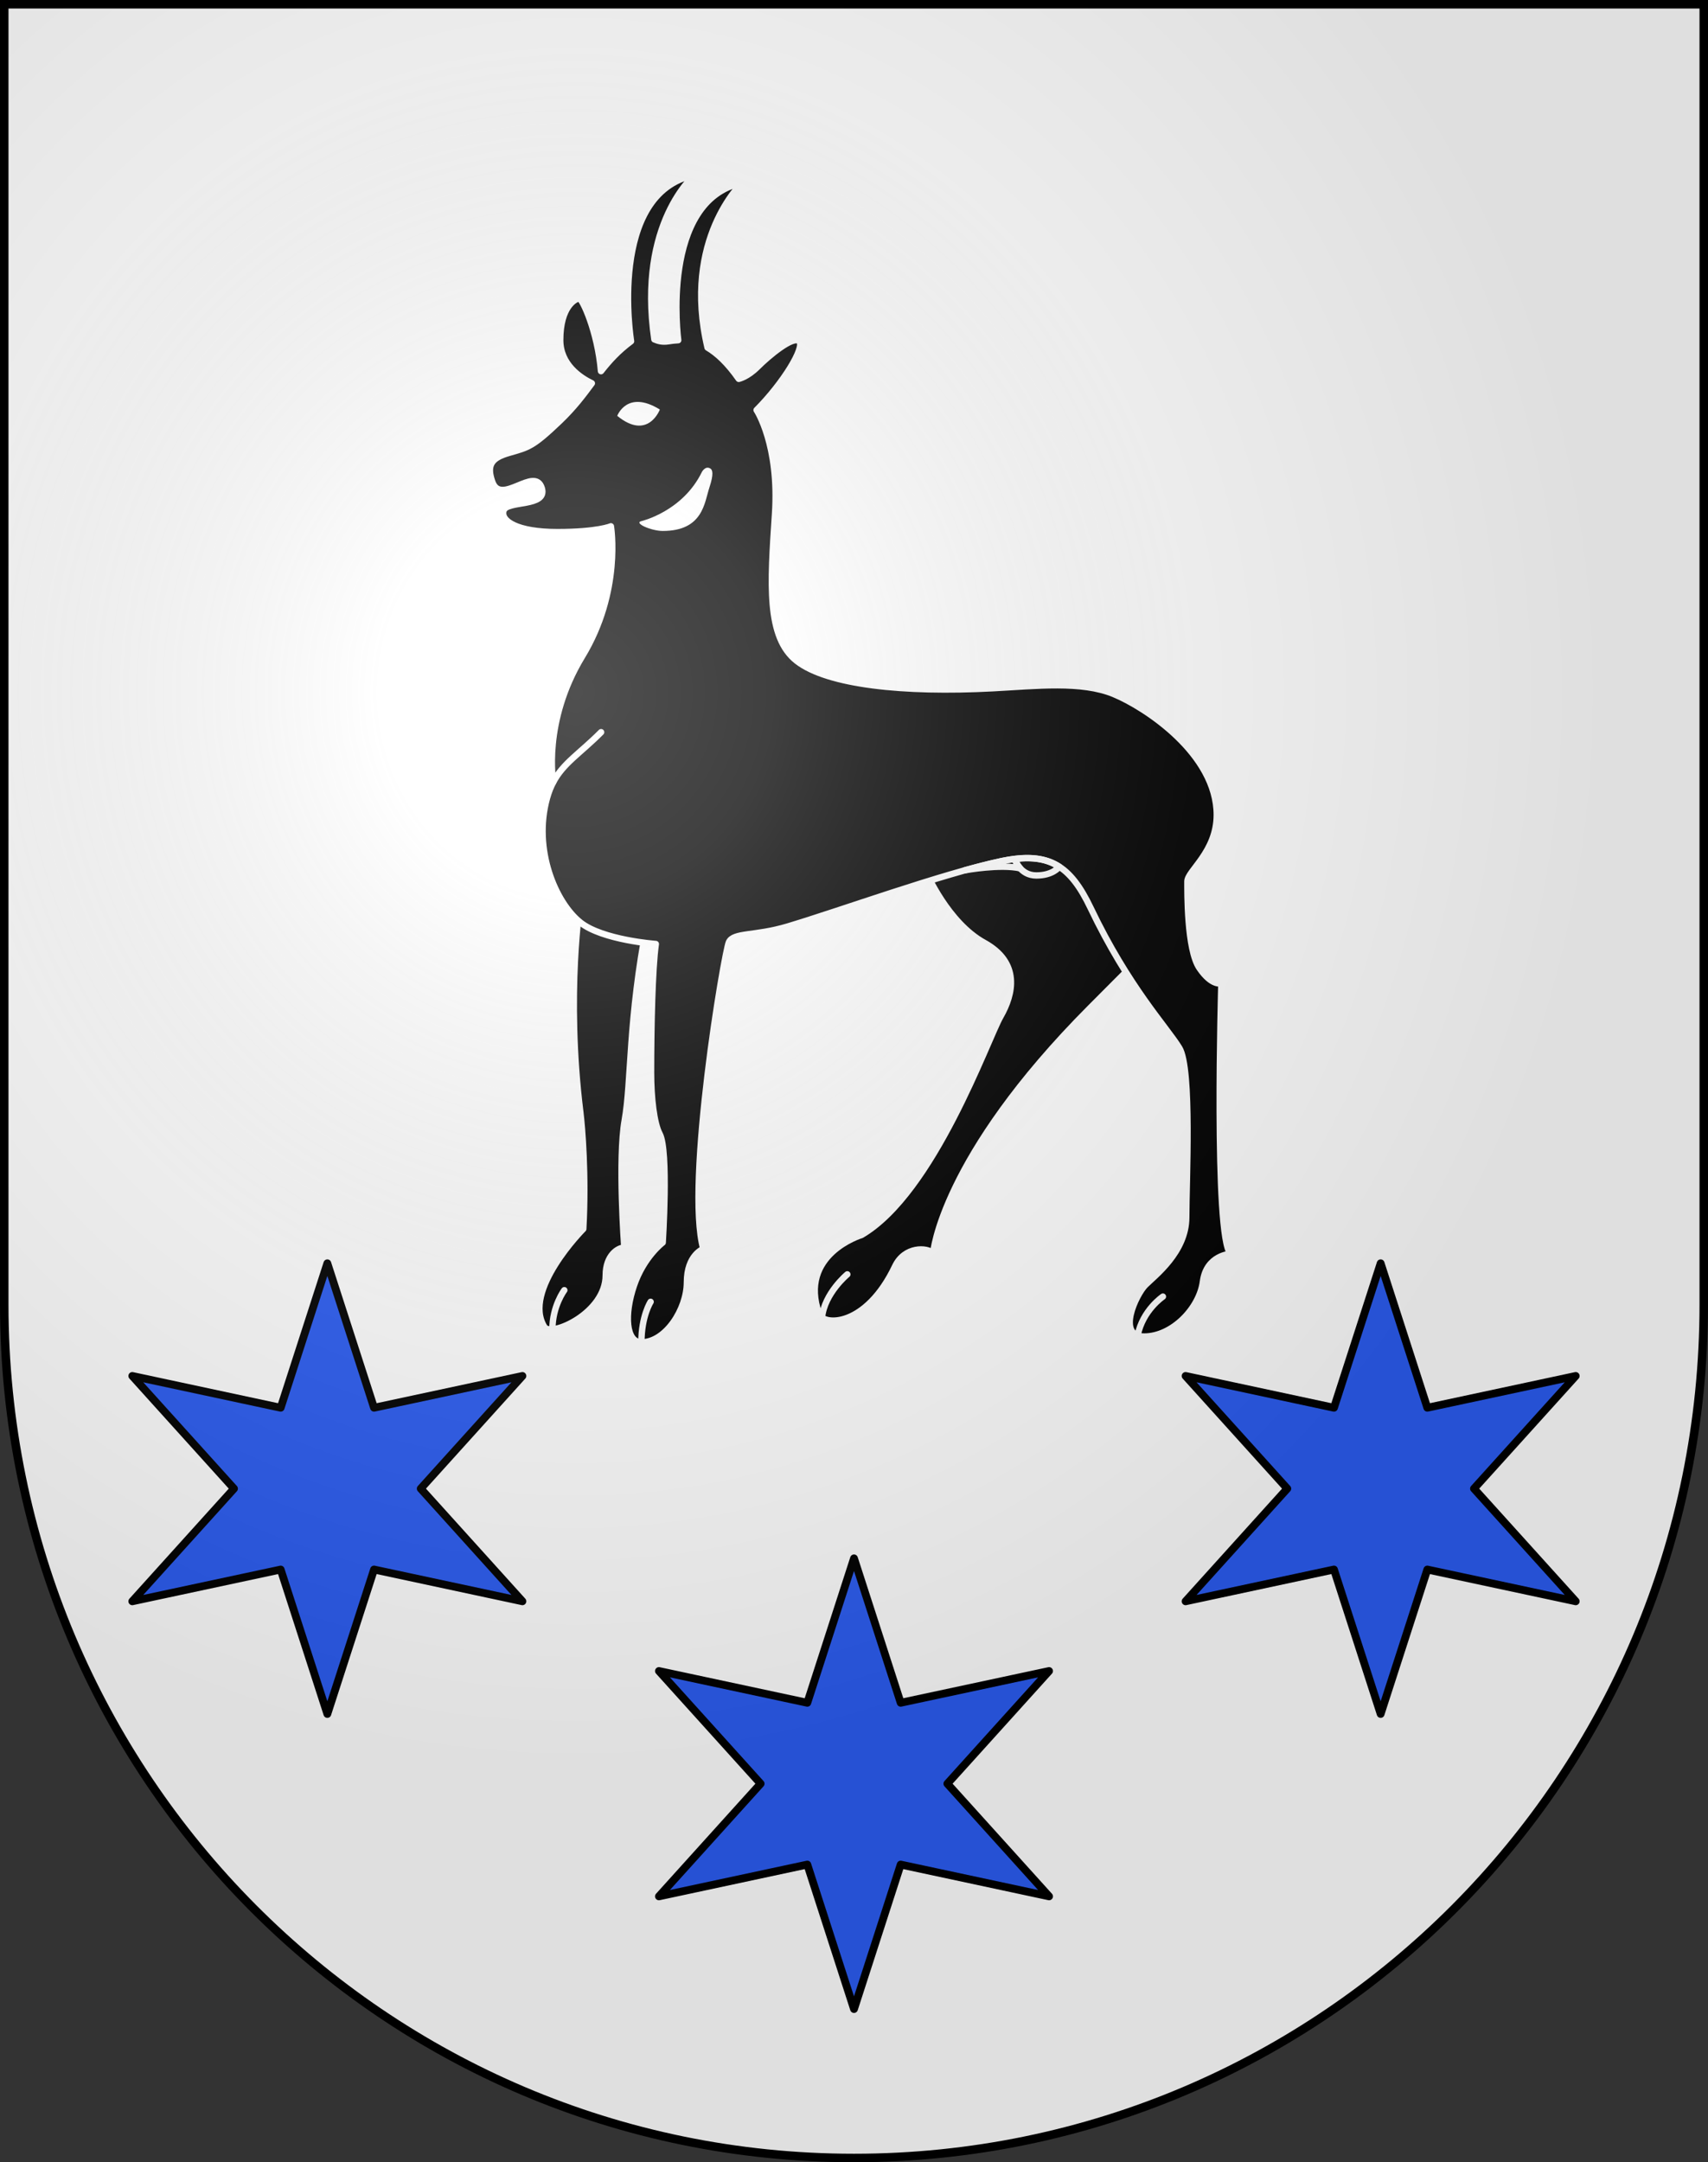 <?xml version="1.0" encoding="UTF-8"?>
<svg version="1.0" viewBox="0 0 603 763" xmlns="http://www.w3.org/2000/svg" xmlns:cc="http://creativecommons.org/ns#" xmlns:dc="http://purl.org/dc/elements/1.1/" xmlns:rdf="http://www.w3.org/1999/02/22-rdf-syntax-ns#" xmlns:xlink="http://www.w3.org/1999/xlink">
<rect x="0" y="0" width="603" height="763" fill="#333333" stroke="none"/>
<defs>
<radialGradient id="a" cx="858.04" cy="579.93" r="300" gradientTransform="matrix(1.215 1.5316e-24 1.4647e-23 1.267 -839.19 -490.49)" gradientUnits="userSpaceOnUse">
<stop stop-color="#fff" stop-opacity=".314" offset="0"/>
<stop stop-color="#fff" stop-opacity=".251" offset=".19"/>
<stop stop-color="#6b6b6b" stop-opacity=".125" offset=".6"/>
<stop stop-opacity=".125" offset="1"/>
</radialGradient>
</defs>
<desc>Coat of Arms of Canton of Freiburg (Fribourg)</desc>
<g>
<path d="m1.5 1.5v458.87c0 166.31 134.31 301.13 300 301.13s300-134.82 300-301.13v-458.87h-600z" fill="#fff"/>
<polygon points="418.56 565.06 470.95 553.84 487.43 604.82 503.91 553.85 556.3 565.06 520.38 525.3 556.3 485.54 503.91 496.76 487.43 445.78 470.95 496.76 418.56 485.54 454.47 525.3" fill="#2b5df2" stroke="#000" stroke-linecap="round" stroke-linejoin="round" stroke-width="2.75"/>
<polygon points="232.63 669.18 285.02 657.96 301.5 708.94 317.98 657.96 370.37 669.18 334.46 629.42 370.37 589.66 317.98 600.87 301.5 549.9 285.02 600.87 232.63 589.66 268.54 629.42" fill="#2b5df2" stroke="#000" stroke-linecap="round" stroke-linejoin="round" stroke-width="2.75"/>
<polygon points="148.53 525.3 184.44 485.54 132.05 496.76 115.57 445.78 99.094 496.76 46.703 485.54 82.615 525.3 46.703 565.06 99.094 553.85 115.57 604.82 132.05 553.84 184.44 565.06" fill="#2b5df2" stroke="#000" stroke-linecap="round" stroke-linejoin="round" stroke-width="2.75"/>
<path d="m327 307.86s7.625 17.754 20.435 24.795 10.369 18.06 5.795 26.019c-4.575 7.959-23.484 62.14-49.104 77.139 0 0-22.458 6.74-14.945 27.855 1.525 4.286 16.536 4.786 26.839-16.836 3.354-7.04 11.284-6.734 13.42-4.591 0 0 2.73-33.658 55.508-86.628 5.032-5.051 16.013-16.07 16.013-16.07l-22.417-52.192-51.544 20.509z" stroke="#fff" stroke-linecap="round" stroke-linejoin="round" stroke-width="2.25"/>
<path d="m204.9 317.96s-5.236 32.6 0 74.689c0.599 4.815 2.084 22.193 1.017 41.019 0 0-21.711 21.765-13.725 34.59 2.288 3.674 21.654-4.897 21.654-18.213 0-7.194 4.422-9.796 6.558-9.796 0 0-2.288-31.272 0.152-44.946 2.44-13.673 1.22-35.406 7.93-69.69l-23.586-7.653z" stroke="#fff" stroke-linecap="round" stroke-linejoin="round" stroke-width="2.25"/>
<path d="m431.2 346.94s-3.254 1.225-7.727-5.306c-4.472-6.529-4.27-26.938-4.27-30.61s10.37-10.408 10.37-23.468c0-21.428-25.01-37.957-36.396-42.651-11.388-4.694-27.246-2.857-42.699-2.041-31.496 1.664-58.354-1.226-69.131-9.592-10.776-8.366-9.353-27.346-7.727-51.834s-6.506-36.732-6.506-36.732c9.455-9.49 17.181-22.143 15.046-24.285-2.135-2.143-10.98 5.306-14.64 8.979s-6.71 4.285-6.71 4.285c-3.928-5.615-7.607-9.016-11.01-11.024-9.043-38.237 12.23-58.155 12.23-58.155-29.181 6.194-22.604 55.465-22.593 55.542-1.205 0.052-2.351 0.197-3.433 0.373-2.19 0.354-3.688-0.106-4.981-0.659-6.024-41.158 14.233-58.01 14.233-58.01-30.957 6.275-22.467 58.67-22.467 58.67-4.628 3.446-7.759 6.921-10.605 10.556-1.191-14.045-6.609-25.656-7.694-25.656-1.221 0-6.71 2.653-6.71 14.693 0 8.662 7.157 13.31 11.172 15.236-3.062 4.129-6.33 8.514-11.375 13.333-9.598 9.167-11.034 9.237-17.893 11.224-6.003 1.739-8.048 4.091-5.897 10.203 3.05 8.667 15.043-5.717 17.486 2.245 2.077 6.77-12.268 4.217-13.488 7.891-1.22 3.673 4.746 7.619 18.978 7.619s18.909-2.041 18.909-2.041 3.863 22.856-10.167 45.916c-14.03 23.061-10.208 44.372-10.208 44.372-0.866 1.638-1.6 3.477-2.195 5.626-5.008 18.095 2.948 36.835 11.793 43.875 7.838 6.239 26.636 7.602 26.636 7.602-1.22 8.571-1.677 29.232-1.677 45.304 0 9.03 1.067 18.06 3.05 21.733 3.157 5.85 1.067 38.313 1.067 38.313s-6.709 5-10.166 15.203c-3.456 10.203-2.846 20 2.643 20 8.54 0 16.063-11.632 16.063-21.224 0-9.593 5.795-11.734 5.795-11.734-6.405-22.957 7.421-104.79 9.048-108.26 1.626-3.47 9.149-2.041 20.739-5.509 18.952-5.673 54.289-18.572 75.435-23.061 16.889-3.585 24.399 1.633 31.516 16.53 13.368 27.986 26.839 42.039 31.313 49.385 4.474 7.347 2.44 47.549 2.44 59.793s-11.183 20.61-14.437 23.876c-3.253 3.266-10.369 18.162-0.407 18.162 9.963 0 19.52-9.999 20.741-19.388s9.758-9.794 9.758-9.794c-5.895-5.917-3.252-95.506-3.252-95.506z" stroke="#fff" stroke-linecap="round" stroke-linejoin="round" stroke-width="2.25"/>
<path d="m195.3 276.01c3.573-6.757 9.389-10.082 16.917-17.638" fill="none" stroke="#fff" stroke-linecap="round" stroke-linejoin="round" stroke-width="2.25"/>
<path d="m226.45 183.89s14.538-3.367 21.35-17.346c0 0 1.238-2.365 3.039-1.177 0.766 0.505 1.154 2.003-0.396 6.688-1.763 5.328-2.237 15.305-16.47 15.305-4.066 0-10.355-2.795-7.523-3.47z" fill="#fff"/>
<path d="m217.91 146.75s3.457-9.388 15.046-2.245c1e-3 0-4.131 11.125-15.046 2.245z" fill="#fff"/>
<path d="m358.24 303.1c0.066 0.219 1.809 5.829 7.641 5.829 5.726 0 7.931-2.857 8.087-3.07-4.116-2.667-9.116-3.563-15.728-2.759z" fill="none" stroke="#fff" stroke-linecap="round" stroke-linejoin="round" stroke-width="2.25"/>
<path d="m358.24 303.1c-1.447 0.177-3.098 0.436-4.712 0.778-3.863 0.82-8.205 1.924-12.831 3.21 0.243-0.044 12.479-2.26 19.482-0.677-1.375-1.523-1.903-3.194-1.939-3.311z" fill="none" stroke="#fff" stroke-linecap="round" stroke-linejoin="round" stroke-width="2.25"/>
<path d="m410.56 457.54s-7.165 4.803-8.92 13.727" fill="none" stroke="#fff" stroke-linecap="round" stroke-linejoin="round" stroke-width="2.25"/>
<path d="m299.14 449.69s-8.086 6.687-8.943 15.259" fill="none" stroke="#fff" stroke-linecap="round" stroke-linejoin="round" stroke-width="2.25"/>
<path d="m229.7 459.38s-3.253 5-3.253 14.285" fill="none" stroke="#fff" stroke-linecap="round" stroke-linejoin="round" stroke-width="2.25"/>
<path d="m199.23 455.28s-4.204 5.565-4.204 13.803" fill="none" stroke="#fff" stroke-linecap="round" stroke-linejoin="round" stroke-width="2.25"/>
</g>
<g>
<path d="m1.5 1.5v458.87c0 166.31 134.31 301.13 300 301.13 165.69 0 300-134.82 300-301.13v-458.87h-600z" fill="url(#a)"/>
<path d="m1.5 1.5v458.87c0 166.31 134.31 301.13 300 301.13 165.69 0 300-134.82 300-301.13v-458.87h-600z" fill="none" stroke="#000" stroke-width="3"/>
</g>
</svg>
